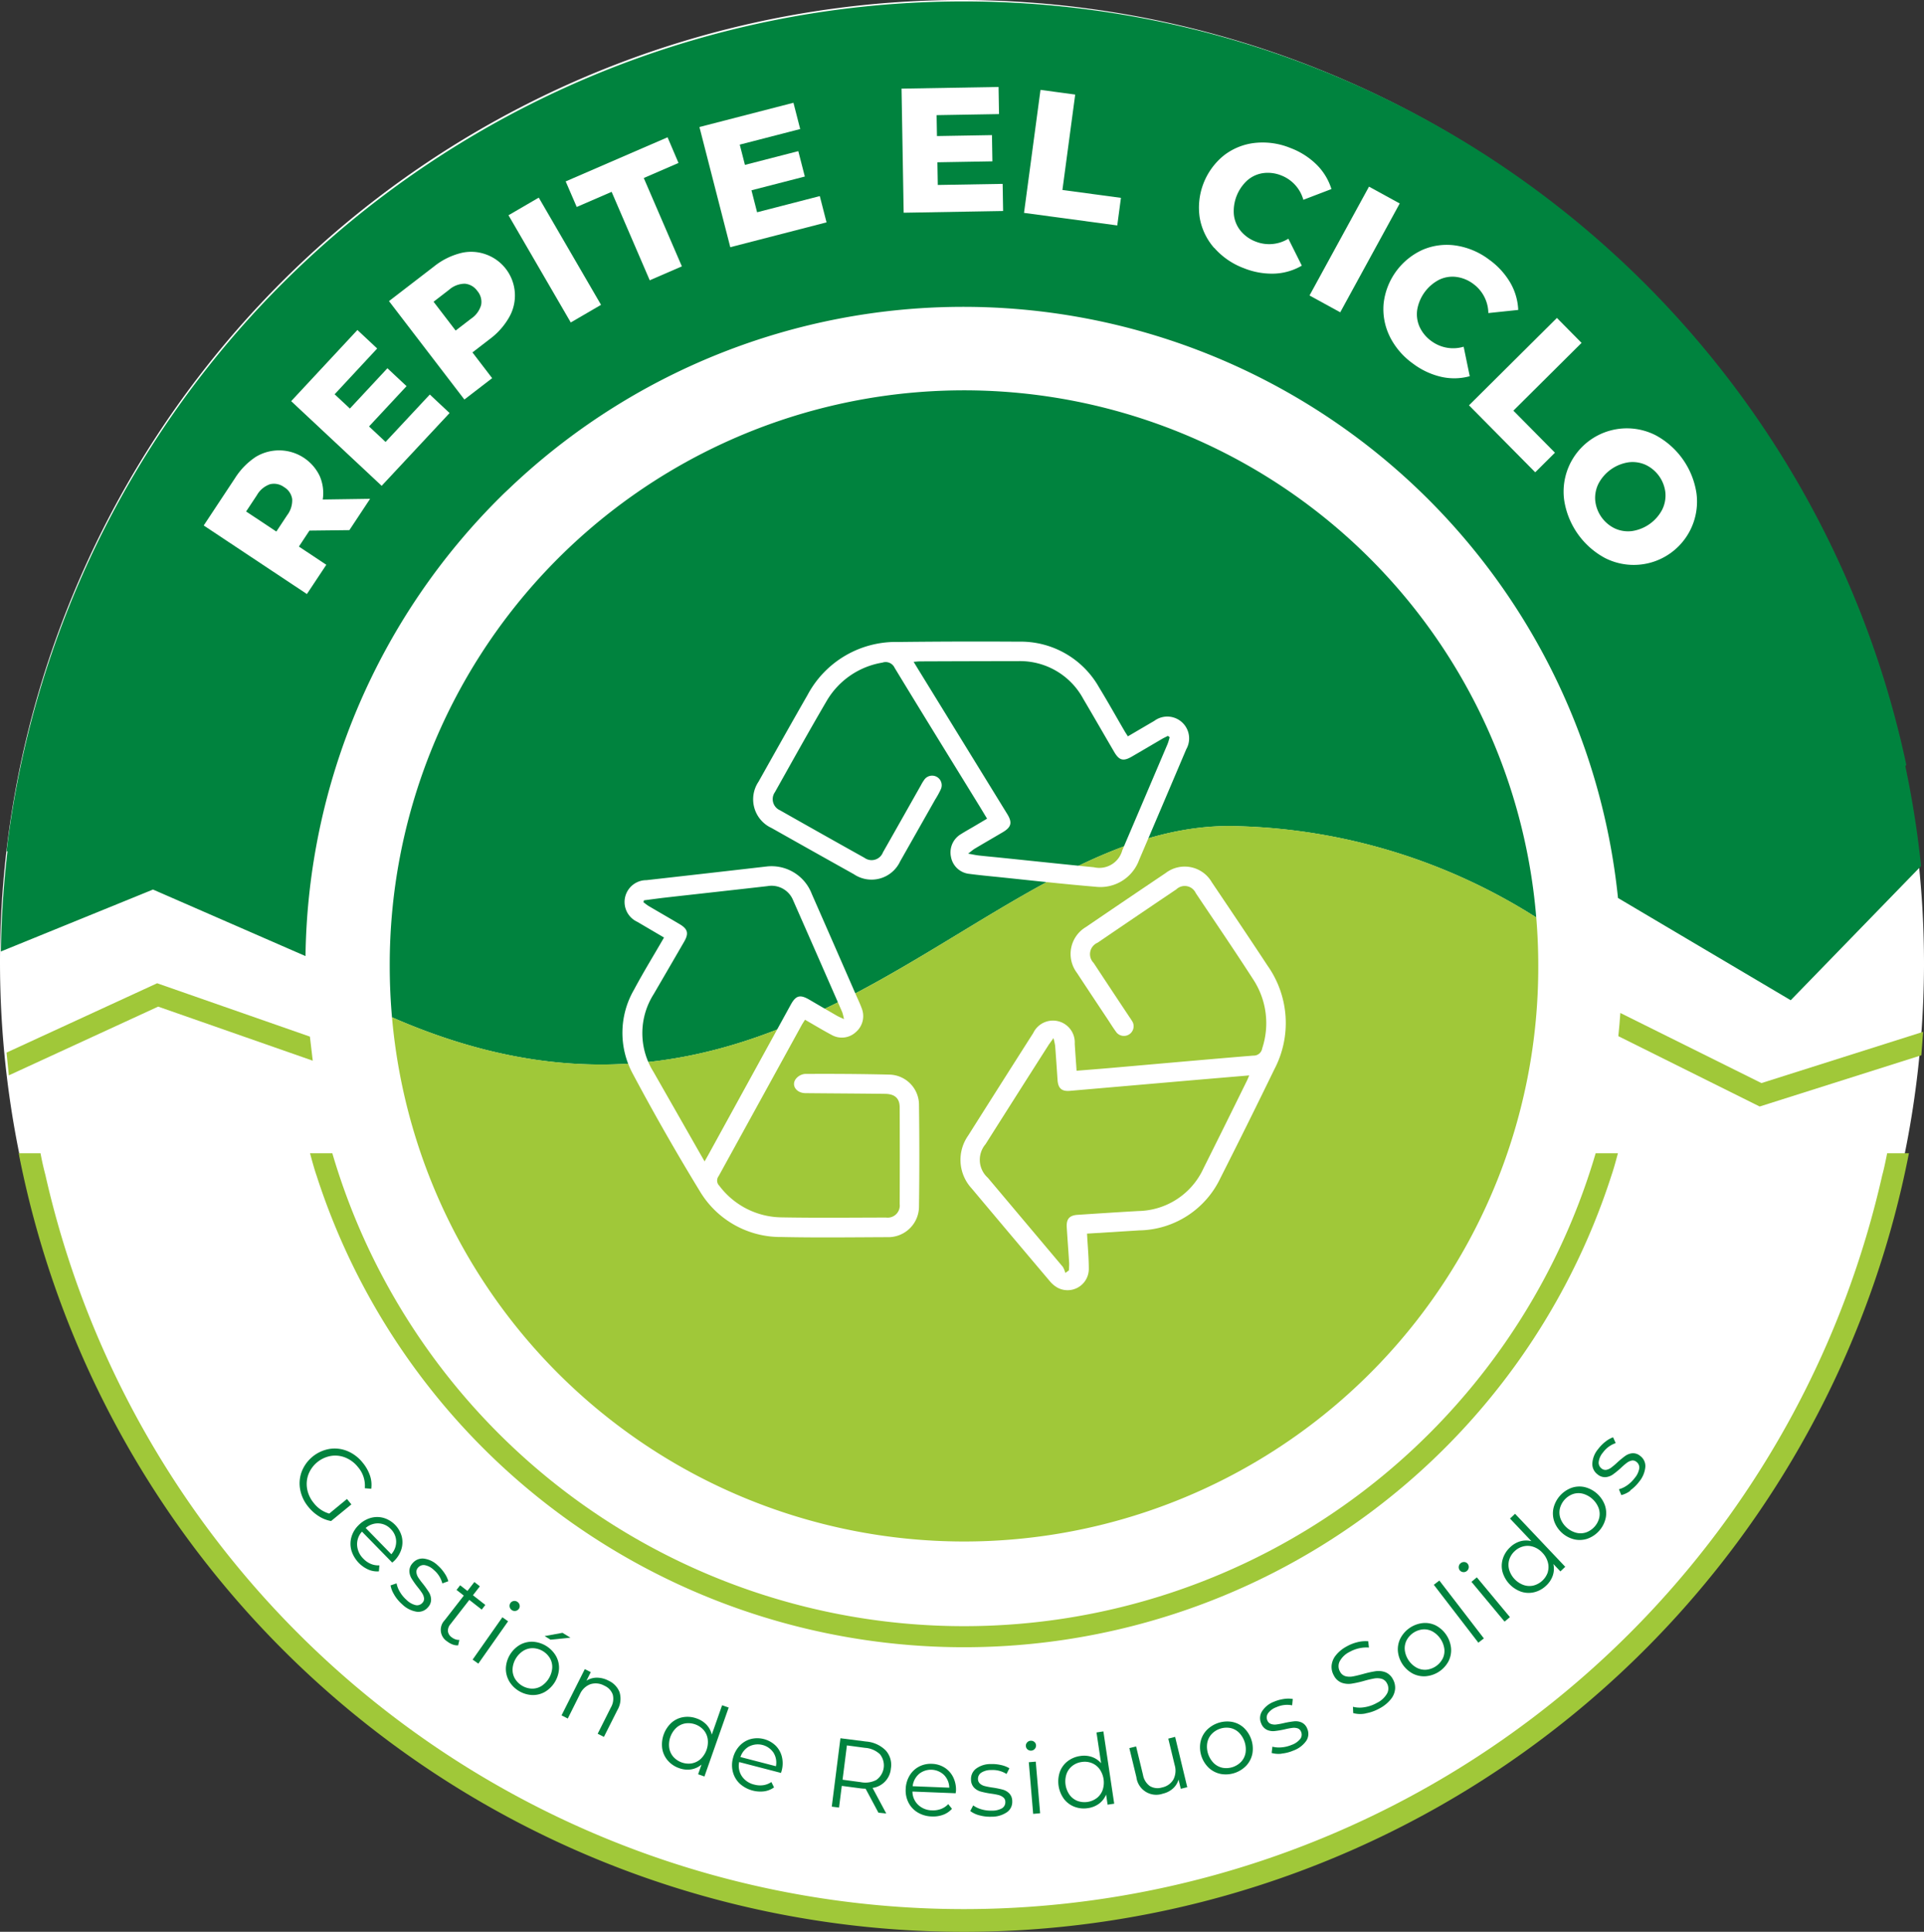 <svg xmlns="http://www.w3.org/2000/svg" width="79.322" height="79.631" viewBox="0 0 79.322 79.631">
    <rect x="0" y="0" width="79.322" height="79.631" fill="#333333" stroke="none"/>
    <g data-name="Grupo 1237">
        <path data-name="Trazado 1852" d="M828.881 39.871A39.661 39.661 0 1 1 789.22.056a39.739 39.739 0 0 1 39.661 39.815" transform="translate(-749.559 -.056)" style="fill:#fff"/>
        <path data-name="Trazado 1853" d="M811.847 86q0 1.069.093 2.114c16.689 7.311 24.516-8.349 34.99-7.873a24.148 24.148 0 0 1 12.185 3.758 23.674 23.674 0 0 0-47.268 2" transform="translate(-795.779 -46.179)" style="fill:#00833e"/>
        <path data-name="Trazado 1854" d="M812.209 139.615a23.674 23.674 0 0 0 47.258-2.114q0-1.011-.083-2a24.148 24.148 0 0 0-12.185-3.758c-10.473-.475-18.3 15.185-34.99 7.874" transform="translate(-796.048 -97.685)" style="fill:#a0c839"/>
        <path data-name="Trazado 1855" d="m763.219 160.007-6.374-2.229-6.159 2.835v-.03l-.091-.91 6.208-2.858 6.3 2.2a.039.039 0 0 0 0 .01z" transform="translate(-750.325 -116.284)" style="fill:#a0c839"/>
        <path data-name="Trazado 1856" d="m1020.775 162.324-6.667 2.113-5.817-2.89c-.022.32-.049.639-.083.956l5.827 2.9 6.665-2.112z" transform="translate(-941.488 -119.791)" style="fill:#a0c839"/>
        <path data-name="Trazado 1857" d="M799.372 184.812a28.043 28.043 0 0 0 53.4 0c.077-.223.166-.539.26-.893h-.918a27.142 27.142 0 0 1-52.084 0h-.919c.095.354.184.672.26.893" transform="translate(-786.329 -136.38)" style="fill:#a0c839"/>
        <path data-name="Trazado 1858" d="M829.6 183.918c-.081.41-.154.74-.2.893a38.821 38.821 0 0 1-75.732 0 12.08 12.08 0 0 1-.2-.893h-.9a39.7 39.7 0 0 0 77.929 0z" transform="translate(-751.797 -136.379)" style="fill:#a0c839"/>
        <path data-name="Trazado 1859" d="m828.212 31.666.041-.052a39.735 39.735 0 0 0-78.323 3.57l.038-.011a40.366 40.366 0 0 0-.273 4.133l6.273-2.554 6.287 2.743a27.163 27.163 0 0 1 8.071-18.961l.02-.02c.1-.1.21-.2.315-.3.084-.08.168-.161.253-.239l.087-.08A27.137 27.137 0 0 1 816.366 37.1l7.121 4.215 5.374-5.532a39.512 39.512 0 0 0-.648-4.115" transform="translate(-749.66 -.084)" style="fill:#00833e"/>
        <path data-name="Trazado 1860" d="m786.5 75.1-.435.658 1.13.751-.8 1.206-4.254-2.826 1.289-1.949a2.92 2.92 0 0 1 .856-.878 1.855 1.855 0 0 1 2.633.781 1.759 1.759 0 0 1 .129.975L789 73.79l-.854 1.291zm-1.633-1.909a1 1 0 0 0-.535.451l-.443.67 1.246.827.443-.67a1.011 1.011 0 0 0 .21-.667.687.687 0 0 0-.334-.494.7.7 0 0 0-.587-.118" transform="translate(-773.742 -53.228)" style="fill:#fff"/>
        <path data-name="Trazado 1861" d="m801.824 55.332.815.763-2.8 3-3.731-3.49 2.731-2.933.815.763-1.754 1.887.629.588 1.547-1.661.789.738-1.547 1.661.682.638z" transform="translate(-784.104 -39.069)" style="fill:#fff"/>
        <path data-name="Trazado 1862" d="M814.67 40.257a1.781 1.781 0 0 1 1.024.041 1.8 1.8 0 0 1 .992 2.59 2.917 2.917 0 0 1-.814.917l-.705.543.812 1.061-1.145.881-3.108-4.057 1.851-1.424a2.908 2.908 0 0 1 1.094-.552m.854 2.135a.687.687 0 0 0-.156-.576.7.7 0 0 0-.517-.3.994.994 0 0 0-.652.253l-.636.49.91 1.188.636-.489a1.011 1.011 0 0 0 .414-.563" transform="translate(-795.689 -29.821)" style="fill:#fff"/>
        <path data-name="Trazado 2302" d="M0 0h1.444l-.005 5.111H-.005z" transform="rotate(-30.212 26.918 -34.395)" style="fill:#fff"/>
        <path data-name="Trazado 1863" d="m841.865 24.191-1.439.623-.455-1.053 4.2-1.819.451 1.058-1.432.621 1.571 3.642-1.325.574z" transform="translate(-816.649 -16.283)" style="fill:#fff"/>
        <path data-name="Trazado 1864" d="m866.3 20.285.278 1.083-3.968 1.024-1.272-4.954 3.876-1 .278 1.083-2.492.643.214.835 2.2-.567.269 1.047-2.2.567.232.906z" transform="translate(-832.502 -12.202)" style="fill:#fff"/>
        <path data-name="Trazado 1865" d="m897.823 17.9.019 1.118-4.1.071-.088-5.115 4-.069.019 1.118-2.573.044.015.862 2.267-.039.018 1.081-2.267.039.016.935z" transform="translate(-856.486 -10.32)" style="fill:#fff"/>
        <path data-name="Trazado 1866" d="m913.9 14.386 1.431.193-.527 3.933 2.413.325-.152 1.137-3.844-.518z" transform="translate(-871.003 -10.681)" style="fill:#fff"/>
        <path data-name="Trazado 1867" d="M941.8 27.1a2.543 2.543 0 0 1-.593-1.246 2.77 2.77 0 0 1 .993-2.561 2.529 2.529 0 0 1 1.276-.518 3.011 3.011 0 0 1 1.465.206 3.086 3.086 0 0 1 1.086.689 2.437 2.437 0 0 1 .611 1.006l-1.158.443a1.513 1.513 0 0 0-.9-1 1.482 1.482 0 0 0-.756-.1 1.262 1.262 0 0 0-.655.3 1.72 1.72 0 0 0-.552 1.424 1.269 1.269 0 0 0 .283.663 1.486 1.486 0 0 0 .624.439 1.508 1.508 0 0 0 1.338-.122l.555 1.11a2.421 2.421 0 0 1-1.129.329 3.088 3.088 0 0 1-1.265-.226 3.019 3.019 0 0 1-1.219-.84" transform="translate(-891.746 -16.883)" style="fill:#fff"/>
        <path data-name="Trazado 2303" d="m0 0 5.113-.005v1.444L0 1.444z" transform="rotate(-61.282 37.275 -39.48)" style="fill:#fff"/>
        <path data-name="Trazado 1868" d="M970.918 42.867a2.544 2.544 0 0 1-.252-1.357 2.765 2.765 0 0 1 1.617-2.218 2.527 2.527 0 0 1 1.366-.171 3.014 3.014 0 0 1 1.362.577 3.1 3.1 0 0 1 .872.947 2.441 2.441 0 0 1 .332 1.13l-1.232.129a1.516 1.516 0 0 0-.618-1.2 1.481 1.481 0 0 0-.705-.29 1.262 1.262 0 0 0-.709.118 1.719 1.719 0 0 0-.9 1.233 1.271 1.271 0 0 0 .1.713 1.486 1.486 0 0 0 .49.585 1.508 1.508 0 0 0 1.324.228l.251 1.216a2.42 2.42 0 0 1-1.175.026 3.09 3.09 0 0 1-1.164-.545 3.028 3.028 0 0 1-.963-1.126" transform="translate(-913.622 -28.999)" style="fill:#fff"/>
        <path data-name="Trazado 1869" d="m987.971 50.742 1.016 1.028-2.811 2.794 1.714 1.733-.813.808-2.731-2.761z" transform="translate(-923.783 -37.636)" style="fill:#fff"/>
        <path data-name="Trazado 1870" d="M999.49 71.3a2.609 2.609 0 0 1 3.78-2.667 3.265 3.265 0 0 1 1.674 2.384 2.609 2.609 0 0 1-3.78 2.667 3.265 3.265 0 0 1-1.674-2.384m2.087 1.169a1.31 1.31 0 0 0 .706.11 1.684 1.684 0 0 0 1.246-.879 1.317 1.317 0 0 0 .135-.7 1.438 1.438 0 0 0-.806-1.147 1.308 1.308 0 0 0-.706-.11 1.682 1.682 0 0 0-1.246.879 1.312 1.312 0 0 0-.135.7 1.438 1.438 0 0 0 .806 1.147" transform="translate(-935.003 -50.687)" style="fill:#fff"/>
        <path data-name="Trazado 1871" d="m799.381 233.073.182.223-.837.686a1.384 1.384 0 0 1-.5-.195 1.748 1.748 0 0 1-.433-.384 1.571 1.571 0 0 1-.34-.712 1.379 1.379 0 0 1 .061-.743 1.5 1.5 0 0 1 1.145-.938 1.375 1.375 0 0 1 .738.087 1.576 1.576 0 0 1 .631.479 1.664 1.664 0 0 1 .3.528 1.191 1.191 0 0 1 .053.549l-.265-.024a1.169 1.169 0 0 0-.284-.874 1.27 1.27 0 0 0-.511-.386 1.112 1.112 0 0 0-.6-.071 1.221 1.221 0 0 0-.93.762 1.147 1.147 0 0 0-.052.6 1.254 1.254 0 0 0 .273.579 1.234 1.234 0 0 0 .638.436z" transform="translate(-785.076 -171.283)" style="fill:#00833e"/>
        <path data-name="Trazado 1872" d="m807.287 243.787-1.247-1.276a.764.764 0 0 0-.2.559.851.851 0 0 0 .262.561.919.919 0 0 0 .306.211.8.8 0 0 0 .35.059l-.02.247a.907.907 0 0 1-.433-.072 1.278 1.278 0 0 1-.7-.787 1.013 1.013 0 0 1 0-.554 1.106 1.106 0 0 1 .3-.494 1.139 1.139 0 0 1 .494-.295.978.978 0 0 1 .536 0 1.1 1.1 0 0 1 .744.761.983.983 0 0 1-.015.532 1.154 1.154 0 0 1-.307.489zm-.562-1.617a.77.77 0 0 0-.532.19l1.057 1.082a.773.773 0 0 0 .2-.529.732.732 0 0 0-.224-.51.723.723 0 0 0-.5-.232" transform="translate(-791.117 -179.375)" style="fill:#00833e"/>
        <path data-name="Trazado 1873" d="M812.133 250.023a1.07 1.07 0 0 1-.153-.387l.247-.084a1.1 1.1 0 0 0 .138.352 1.336 1.336 0 0 0 .272.329.8.8 0 0 0 .384.218.29.29 0 0 0 .275-.1.232.232 0 0 0 .064-.19.514.514 0 0 0-.079-.205 2.794 2.794 0 0 0-.19-.257 3.561 3.561 0 0 1-.247-.351.616.616 0 0 1-.088-.308.482.482 0 0 1 .139-.327.527.527 0 0 1 .456-.181 1 1 0 0 1 .577.283 1.612 1.612 0 0 1 .274.315 1.144 1.144 0 0 1 .16.334l-.247.09a1.076 1.076 0 0 0-.35-.553.726.726 0 0 0-.375-.2.3.3 0 0 0-.274.1.255.255 0 0 0-.07.2.492.492 0 0 0 .076.211 3.177 3.177 0 0 0 .2.268 3.662 3.662 0 0 1 .242.345.6.6 0 0 1 .087.3.46.46 0 0 1-.132.316.515.515 0 0 1-.468.179 1.107 1.107 0 0 1-.593-.305 1.639 1.639 0 0 1-.323-.385" transform="translate(-795.878 -184.284)" style="fill:#00833e"/>
        <path data-name="Trazado 1874" d="M820.724 254.878a.544.544 0 0 1-.227-.035.818.818 0 0 1-.22-.123.566.566 0 0 1-.111-.874l.792-1.018-.3-.234.149-.192.3.234.286-.368.227.177-.286.368.511.4-.149.192-.511-.4-.782 1.006a.405.405 0 0 0-.1.288.362.362 0 0 0 .155.247.525.525 0 0 0 .153.084.424.424 0 0 0 .163.025z" transform="translate(-801.836 -187.055)" style="fill:#00833e"/>
        <path data-name="Trazado 1875" d="m826.319 255.964.235.166-1.227 1.745-.235-.166zm.3-.434a.2.2 0 0 1 .034-.155.194.194 0 0 1 .131-.081.2.2 0 0 1 .157.037.209.209 0 0 1 .089.135.189.189 0 0 1-.031.15.212.212 0 0 1-.381-.086" transform="translate(-805.607 -189.298)" style="fill:#00833e"/>
        <path data-name="Trazado 1876" d="M830.539 262.339a1.024 1.024 0 0 1-.128-.534 1.177 1.177 0 0 1 .587-.954 1.007 1.007 0 0 1 .533-.123 1.187 1.187 0 0 1 .944.584.992.992 0 0 1 .127.532 1.191 1.191 0 0 1-.587.954 1 1 0 0 1-.532.126 1.171 1.171 0 0 1-.945-.584m.934.32a.719.719 0 0 0 .394-.1.981.981 0 0 0 .455-.739.722.722 0 0 0-.085-.4.854.854 0 0 0-.693-.428.732.732 0 0 0-.4.1.963.963 0 0 0-.455.739.738.738 0 0 0 .087.4.855.855 0 0 0 .693.428m1.278-2.3.327.2-.822.083-.241-.149z" transform="translate(-809.555 -193.053)" style="fill:#00833e"/>
        <path data-name="Trazado 1877" d="M841.7 267.138a.913.913 0 0 1-.094.714l-.556 1.106-.257-.13.543-1.081a.709.709 0 0 0 .08-.528.625.625 0 0 0-.345-.37.726.726 0 0 0-.578-.063.772.772 0 0 0-.433.415l-.5 1-.257-.13.959-1.907.246.124-.177.352a.8.8 0 0 1 .427-.123 1.037 1.037 0 0 1 .481.122.871.871 0 0 1 .465.5" transform="translate(-816.152 -197.361)" style="fill:#00833e"/>
        <path data-name="Trazado 1878" d="m858.1 272.009-1 2.842-.26-.092.14-.4a.874.874 0 0 1-.432.2 1 1 0 0 1-.49-.052 1.083 1.083 0 0 1-.466-.311.99.99 0 0 1-.231-.49 1.225 1.225 0 0 1 .374-1.065.971.971 0 0 1 .486-.235 1.091 1.091 0 0 1 .557.052 1.006 1.006 0 0 1 .406.257.892.892 0 0 1 .219.411l.425-1.21zm-1.518 2.3a.735.735 0 0 0 .365-.183.964.964 0 0 0 .288-.82.739.739 0 0 0-.17-.372.846.846 0 0 0-.764-.269.734.734 0 0 0-.365.183.965.965 0 0 0-.288.82.734.734 0 0 0 .17.372.844.844 0 0 0 .764.27" transform="translate(-828.058 -201.622)" style="fill:#00833e"/>
        <path data-name="Trazado 1879" d="m868.57 278.6-1.725-.448a.766.766 0 0 0 .112.585.848.848 0 0 0 .514.345.919.919 0 0 0 .371.023.793.793 0 0 0 .331-.13l.11.221a.909.909 0 0 1-.408.163 1.274 1.274 0 0 1-1-.312 1.012 1.012 0 0 1-.286-.475 1.11 1.11 0 0 1 0-.578 1.146 1.146 0 0 1 .271-.509.987.987 0 0 1 .457-.28 1.094 1.094 0 0 1 1.029.267.981.981 0 0 1 .261.464 1.158 1.158 0 0 1-.011.578zm-1.314-1.093a.775.775 0 0 0-.358.438l1.463.379a.775.775 0 0 0-.1-.557.781.781 0 0 0-1-.26" transform="translate(-836.371 -205.518)" style="fill:#00833e"/>
        <path data-name="Trazado 1880" d="m884.428 280.262-.528-.988a2.081 2.081 0 0 1-.226-.017l-.756-.1-.113.894-.3-.038.357-2.819 1.053.134a1.28 1.28 0 0 1 .811.365.885.885 0 0 1 .216.748.88.88 0 0 1-.755.8l.564 1.054zm-.068-1.363a.734.734 0 0 0 .132-1.045.987.987 0 0 0-.616-.265l-.747-.1-.179 1.414.747.1a.978.978 0 0 0 .663-.1" transform="translate(-848.213 -205.541)" style="fill:#00833e"/>
        <path data-name="Trazado 1881" d="m896.355 282.467-1.781-.071a.764.764 0 0 0 .234.548.847.847 0 0 0 .575.228.918.918 0 0 0 .367-.057.8.8 0 0 0 .3-.2l.154.193a.913.913 0 0 1-.364.246 1.2 1.2 0 0 1-.471.07 1.181 1.181 0 0 1-.575-.163 1.009 1.009 0 0 1-.379-.4 1.1 1.1 0 0 1-.119-.565 1.141 1.141 0 0 1 .158-.554.982.982 0 0 1 .387-.371 1.038 1.038 0 0 1 .538-.117 1.027 1.027 0 0 1 .525.159.98.98 0 0 1 .353.4 1.156 1.156 0 0 1 .111.567zm-1.515-.79a.775.775 0 0 0-.257.5l1.51.06a.772.772 0 0 0-.216-.522.781.781 0 0 0-1.036-.041" transform="translate(-856.956 -208.547)" style="fill:#00833e"/>
        <path data-name="Trazado 1882" d="M905 283.4a1.071 1.071 0 0 1-.376-.177l.122-.232a1.094 1.094 0 0 0 .342.162 1.332 1.332 0 0 0 .423.053.8.8 0 0 0 .428-.1.291.291 0 0 0 .131-.262.232.232 0 0 0-.083-.182.512.512 0 0 0-.2-.1 2.853 2.853 0 0 0-.314-.057 3.623 3.623 0 0 1-.42-.086.615.615 0 0 1-.275-.164.481.481 0 0 1-.122-.333.528.528 0 0 1 .208-.446 1 1 0 0 1 .614-.19 1.605 1.605 0 0 1 .415.041 1.13 1.13 0 0 1 .345.133l-.118.235a1.073 1.073 0 0 0-.633-.162.727.727 0 0 0-.412.111.3.3 0 0 0-.132.26.253.253 0 0 0 .085.192.482.482 0 0 0 .2.1 3.189 3.189 0 0 0 .326.061 3.662 3.662 0 0 1 .412.084.6.6 0 0 1 .269.158.458.458 0 0 1 .12.321.516.516 0 0 1-.219.452 1.1 1.1 0 0 1-.64.185 1.626 1.626 0 0 1-.5-.059" transform="translate(-864.623 -208.57)" style="fill:#00833e"/>
        <path data-name="Trazado 1883" d="M913.589 277.938a.2.2 0 0 1-.073-.141.194.194 0 0 1 .049-.147.2.2 0 0 1 .144-.073.208.208 0 0 1 .154.046.189.189 0 0 1 .072.134.212.212 0 0 1-.346.18m.048.525.287-.024.18 2.128-.287.025z" transform="translate(-871.222 -205.821)" style="fill:#00833e"/>
        <path data-name="Trazado 1884" d="m920.552 276.092.446 2.979-.272.041-.062-.418a.877.877 0 0 1-.29.376 1 1 0 0 1-.458.184 1.078 1.078 0 0 1-.557-.056.985.985 0 0 1-.434-.325 1.225 1.225 0 0 1-.167-1.116.972.972 0 0 1 .32-.436 1.091 1.091 0 0 1 .517-.215 1 1 0 0 1 .478.037.886.886 0 0 1 .385.26l-.19-1.268zm-.267 2.744a.735.735 0 0 0 .237-.333.964.964 0 0 0-.129-.859.732.732 0 0 0-.324-.249.793.793 0 0 0-.414-.042.8.8 0 0 0-.387.163.735.735 0 0 0-.237.333.966.966 0 0 0 .128.859.735.735 0 0 0 .324.249.846.846 0 0 0 .8-.12" transform="translate(-875.062 -204.721)" style="fill:#00833e"/>
        <path data-name="Trazado 1885" d="m931.953 276.96.5 2.075-.267.065-.092-.379a.79.79 0 0 1-.232.368.938.938 0 0 1-.416.212.825.825 0 0 1-1.09-.679l-.291-1.2.279-.068.285 1.176a.714.714 0 0 0 .282.458.623.623 0 0 0 .5.058.7.7 0 0 0 .468-.325.8.8 0 0 0 .055-.6l-.263-1.089z" transform="translate(-883.505 -205.364)" style="fill:#00833e"/>
        <path data-name="Trazado 1886" d="M942.208 276.663a1.018 1.018 0 0 1-.492-.243 1.175 1.175 0 0 1-.356-1.062 1 1 0 0 1 .246-.49 1.184 1.184 0 0 1 1.052-.354.99.99 0 0 1 .489.242 1.191 1.191 0 0 1 .356 1.062 1.009 1.009 0 0 1-.244.491 1.17 1.17 0 0 1-1.052.354m.842-.515a.723.723 0 0 0 .173-.369.982.982 0 0 0-.276-.824.719.719 0 0 0-.361-.189.852.852 0 0 0-.771.26.735.735 0 0 0-.175.37.965.965 0 0 0 .276.824.73.73 0 0 0 .362.188.852.852 0 0 0 .772-.26" transform="translate(-891.869 -203.537)" style="fill:#00833e"/>
        <path data-name="Trazado 1887" d="M951.845 273.127a1.073 1.073 0 0 1-.415-.029l.031-.26a1.087 1.087 0 0 0 .376.028 1.337 1.337 0 0 0 .414-.1.8.8 0 0 0 .362-.252.291.291 0 0 0 .029-.292.232.232 0 0 0-.142-.14.509.509 0 0 0-.218-.018 2.847 2.847 0 0 0-.314.06 3.645 3.645 0 0 1-.423.071.611.611 0 0 1-.315-.054.478.478 0 0 1-.233-.267.528.528 0 0 1 .035-.491 1 1 0 0 1 .5-.4 1.606 1.606 0 0 1 .4-.111 1.144 1.144 0 0 1 .369 0l-.026.262a1.073 1.073 0 0 0-.649.076.731.731 0 0 0-.345.252.3.3 0 0 0-.03.29.253.253 0 0 0 .149.149.485.485 0 0 0 .223.022 3.164 3.164 0 0 0 .326-.061 3.766 3.766 0 0 1 .415-.07.6.6 0 0 1 .307.051.457.457 0 0 1 .227.256.518.518 0 0 1-.042.5 1.11 1.11 0 0 1-.531.4 1.629 1.629 0 0 1-.486.124" transform="translate(-899.003 -200.838)" style="fill:#00833e"/>
        <path data-name="Trazado 1888" d="M963.809 264.689a1.106 1.106 0 0 1-.521-.013l-.011-.26a1.12 1.12 0 0 0 .478.017 1.489 1.489 0 0 0 .506-.176.964.964 0 0 0 .429-.4.433.433 0 0 0-.012-.41.363.363 0 0 0-.223-.186.7.7 0 0 0-.3-.012 4.021 4.021 0 0 0-.422.1 4.4 4.4 0 0 1-.521.115.837.837 0 0 1-.4-.04.609.609 0 0 1-.323-.3.712.712 0 0 1-.093-.4.782.782 0 0 1 .165-.417 1.429 1.429 0 0 1 .457-.379 1.714 1.714 0 0 1 .447-.176 1.37 1.37 0 0 1 .442-.037l.029.259a1.392 1.392 0 0 0-.418.033 1.418 1.418 0 0 0-.374.144.917.917 0 0 0-.418.4.448.448 0 0 0 .018.416.371.371 0 0 0 .224.188.676.676 0 0 0 .3.01c.109-.019.25-.053.424-.1a4.23 4.23 0 0 1 .514-.115.826.826 0 0 1 .4.038.6.6 0 0 1 .318.293.7.7 0 0 1 .091.4.781.781 0 0 1-.172.418 1.479 1.479 0 0 1-.461.379 1.818 1.818 0 0 1-.577.209" transform="translate(-907.498 -194.06)" style="fill:#00833e"/>
        <path data-name="Trazado 1889" d="M974.137 260.99a1.014 1.014 0 0 1-.539-.1 1.175 1.175 0 0 1-.627-.928 1.01 1.01 0 0 1 .107-.538 1.186 1.186 0 0 1 .922-.624.989.989 0 0 1 .536.1 1.191 1.191 0 0 1 .626.928 1.009 1.009 0 0 1-.1.538 1.171 1.171 0 0 1-.919.623m.674-.722a.725.725 0 0 0 .069-.4.981.981 0 0 0-.486-.72.718.718 0 0 0-.4-.086.853.853 0 0 0-.674.457.733.733 0 0 0-.07.4.962.962 0 0 0 .486.72.731.731 0 0 0 .4.085.853.853 0 0 0 .674-.457" transform="translate(-915.339 -191.895)" style="fill:#00833e"/>
        <path data-name="Trazado 2304" d="M0 0h.288v3.01H0z" transform="rotate(-37.569 125.59 -54.235)" style="fill:#00833e"/>
        <path data-name="Trazado 1890" d="M982.9 249.5a.2.2 0 0 1-.14-.073.2.2 0 0 1-.044-.148.2.2 0 0 1 .076-.143.208.208 0 0 1 .153-.051.187.187 0 0 1 .136.069.213.213 0 0 1-.181.347m.34.4.221-.185 1.365 1.64-.221.185z" transform="translate(-922.575 -184.696)" style="fill:#00833e"/>
        <path data-name="Trazado 1891" d="m990.12 241.393 2.069 2.185-.2.19-.29-.306a.878.878 0 0 1-.022.474 1.006 1.006 0 0 1-.27.414 1.079 1.079 0 0 1-.488.274.981.981 0 0 1-.541-.017 1.221 1.221 0 0 1-.775-.819.975.975 0 0 1 .013-.541 1.093 1.093 0 0 1 .3-.473 1.008 1.008 0 0 1 .413-.245.883.883 0 0 1 .464-.008l-.881-.931zm1.35 2.4a.739.739 0 0 0 0-.409.9.9 0 0 0-.224-.386.889.889 0 0 0-.373-.244.732.732 0 0 0-.408-.018.793.793 0 0 0-.363.2.8.8 0 0 0-.224.356.737.737 0 0 0 0 .409.962.962 0 0 0 .6.63.733.733 0 0 0 .408.018.848.848 0 0 0 .588-.559" transform="translate(-927.658 -178.993)" style="fill:#00833e"/>
        <path data-name="Trazado 1892" d="M999.194 239.194a1.022 1.022 0 0 1-.548.034 1.175 1.175 0 0 1-.836-.744 1.014 1.014 0 0 1-.03-.548 1.189 1.189 0 0 1 .737-.832.986.986 0 0 1 .544-.034 1.188 1.188 0 0 1 .836.744 1.009 1.009 0 0 1 .032.547 1.172 1.172 0 0 1-.736.832m.475-.867a.722.722 0 0 0-.033-.406.978.978 0 0 0-.648-.577.719.719 0 0 0-.407.016.855.855 0 0 0-.54.61.736.736 0 0 0 .032.408.959.959 0 0 0 .648.577.728.728 0 0 0 .408-.017.855.855 0 0 0 .54-.61" transform="translate(-933.733 -175.771)" style="fill:#00833e"/>
        <path data-name="Trazado 1893" d="M1005.62 231.438a1.06 1.06 0 0 1-.374.181l-.1-.241a1.083 1.083 0 0 0 .341-.163 1.339 1.339 0 0 0 .309-.3.808.808 0 0 0 .189-.4.29.29 0 0 0-.12-.268.23.23 0 0 0-.193-.051.514.514 0 0 0-.2.093 2.751 2.751 0 0 0-.242.208 3.6 3.6 0 0 1-.332.272.612.612 0 0 1-.3.11.476.476 0 0 1-.335-.116.529.529 0 0 1-.213-.443 1 1 0 0 1 .241-.6 1.62 1.62 0 0 1 .294-.3 1.136 1.136 0 0 1 .321-.184l.107.24a1.076 1.076 0 0 0-.526.389.729.729 0 0 0-.175.39.3.3 0 0 0 .118.267.253.253 0 0 0 .2.055.486.486 0 0 0 .2-.092 3.126 3.126 0 0 0 .253-.215 3.765 3.765 0 0 1 .325-.267.6.6 0 0 1 .292-.109.457.457 0 0 1 .324.11.517.517 0 0 1 .211.455 1.11 1.11 0 0 1-.261.615 1.63 1.63 0 0 1-.361.35" transform="translate(-938.402 -169.989)" style="fill:#00833e"/>
        <path data-name="Trazado 1894" d="M885.405 106.244c.369-.216.727-.427 1.086-.636a.9.9 0 0 1 1.32 1.166q-.969 2.284-1.944 4.565a1.7 1.7 0 0 1-1.8 1.106c-1.336-.112-2.67-.262-4-.4-.4-.04-.8-.078-1.192-.13a.858.858 0 0 1-.767-.708.875.875 0 0 1 .419-.935c.172-.11.352-.208.528-.312l.543-.322c-.122-.2-.235-.391-.351-.579-1.156-1.879-2.317-3.755-3.462-5.641a.406.406 0 0 0-.5-.213 3.278 3.278 0 0 0-2.3 1.58c-.729 1.243-1.426 2.5-2.133 3.76a.5.5 0 0 0 .207.747q1.738.986 3.484 1.96a.5.5 0 0 0 .762-.226c.524-.919 1.043-1.842 1.564-2.763a1.867 1.867 0 0 1 .139-.228.395.395 0 0 1 .682.393 3.619 3.619 0 0 1-.231.421l-1.447 2.554a1.3 1.3 0 0 1-1.906.525q-1.7-.949-3.393-1.905a1.3 1.3 0 0 1-.539-1.906c.671-1.194 1.34-2.39 2.022-3.577a4.12 4.12 0 0 1 3.746-2.185q2.48-.029 4.96-.013a3.707 3.707 0 0 1 3.314 1.887c.362.592.7 1.2 1.051 1.8.039.068.084.133.136.216m1.718.034-.066-.053c-.084.043-.17.082-.252.13-.414.242-.827.487-1.242.727-.346.2-.518.155-.721-.193-.427-.73-.847-1.463-1.277-2.191a2.962 2.962 0 0 0-2.7-1.554c-1.343 0-2.685.005-4.028.01-.075 0-.15.01-.265.018l.168.276 3.692 6c.215.35.169.538-.182.746-.382.226-.768.448-1.15.675-.076.045-.143.106-.281.21.2.036.32.063.439.076.283.032.566.057.849.086 1.3.133 2.6.272 3.9.4a.98.98 0 0 0 1.167-.7q.933-2.184 1.862-4.369c.039-.093.062-.192.092-.289" transform="translate(-838.903 -75.892)" style="fill:#fff"/>
        <path data-name="Trazado 1895" d="m850.752 141.088-1.1-.646a.9.9 0 0 1 .379-1.718q2.476-.278 4.952-.563a1.776 1.776 0 0 1 1.863 1.131q.918 2.088 1.83 4.179c.079.179.164.356.23.54a.866.866 0 0 1-.24.973.849.849 0 0 1-.99.126c-.368-.195-.725-.412-1.109-.632-.05.082-.1.152-.14.226q-1.709 3.111-3.421 6.22a.3.3 0 0 0 .03.4 3.255 3.255 0 0 0 2.548 1.3c1.44.027 2.88.01 4.321.008a.5.5 0 0 0 .565-.558q.008-1.992 0-3.983c0-.372-.2-.553-.6-.558-1.094-.014-2.187-.018-3.28-.029-.366 0-.591-.3-.416-.568a.546.546 0 0 1 .385-.224c1.164-.007 2.33 0 3.493.028a1.247 1.247 0 0 1 1.214 1.26q.028 2.085 0 4.17a1.267 1.267 0 0 1-1.309 1.27c-1.449.006-2.9.025-4.347-.006a3.876 3.876 0 0 1-3.387-1.9 94.313 94.313 0 0 1-2.752-4.82 3.547 3.547 0 0 1 .052-3.485c.38-.714.805-1.4 1.229-2.137m1.675 9.225c.079-.141.133-.233.184-.327l3.365-6.127c.215-.391.386-.436.774-.209s.752.439 1.129.657c.072.042.151.073.294.141a2.171 2.171 0 0 0-.071-.284q-1.01-2.31-2.026-4.616a.959.959 0 0 0-1.061-.581c-1.386.158-2.772.31-4.157.466-.312.035-.622.079-.933.119l-.018.08c.073.053.142.112.219.158.421.248.845.491 1.265.74.343.2.391.382.194.724q-.628 1.086-1.26 2.169a3 3 0 0 0-.01 3.192q.92 1.61 1.838 3.222l.273.477" transform="translate(-823.378 -102.443)" style="fill:#fff"/>
        <path data-name="Trazado 1896" d="M908.293 153.352c.027.509.072.979.073 1.449a.876.876 0 0 1-1.313.764 1.185 1.185 0 0 1-.3-.262q-1.613-1.905-3.217-3.817a1.735 1.735 0 0 1-.147-2.173q1.34-2.121 2.688-4.236a.9.9 0 0 1 1.709.446c.022.363.05.725.076 1.112.469-.038.918-.072 1.367-.111 1.974-.172 3.947-.351 5.921-.513a.353.353 0 0 0 .365-.3 3.293 3.293 0 0 0-.373-2.843c-.773-1.2-1.574-2.372-2.366-3.555a.5.5 0 0 0-.8-.156q-1.626 1.095-3.246 2.2a.512.512 0 0 0-.165.834q.741 1.126 1.488 2.248a2.079 2.079 0 0 1 .127.2.4.4 0 0 1-.664.428c-.134-.177-.25-.367-.373-.553-.423-.638-.848-1.274-1.267-1.914a1.291 1.291 0 0 1 .368-1.887q1.642-1.119 3.29-2.227a1.29 1.29 0 0 1 1.9.375c.77 1.144 1.542 2.287 2.3 3.441a4.1 4.1 0 0 1 .276 4.285q-1.09 2.244-2.217 4.469a3.772 3.772 0 0 1-3.344 2.16l-2.161.134m-.889 1.618.144-.1a2.783 2.783 0 0 0 .013-.3c-.03-.5-.07-.995-.1-1.493-.017-.333.117-.478.444-.5.833-.055 1.667-.109 2.5-.157a3.011 3.011 0 0 0 2.692-1.755q.9-1.8 1.788-3.607c.033-.065.058-.134.1-.228-.871.074-1.7.143-2.532.215l-4.857.421c-.346.03-.491-.106-.514-.453-.032-.471-.062-.942-.1-1.412a2.734 2.734 0 0 0-.068-.309c-.1.146-.162.22-.212.3q-1.3 2.037-2.59 4.075a.993.993 0 0 0 .095 1.381l3.094 3.675a.871.871 0 0 1 .1.251" transform="translate(-863.477 -102.498)" style="fill:#fff"/>
    </g>
</svg>
